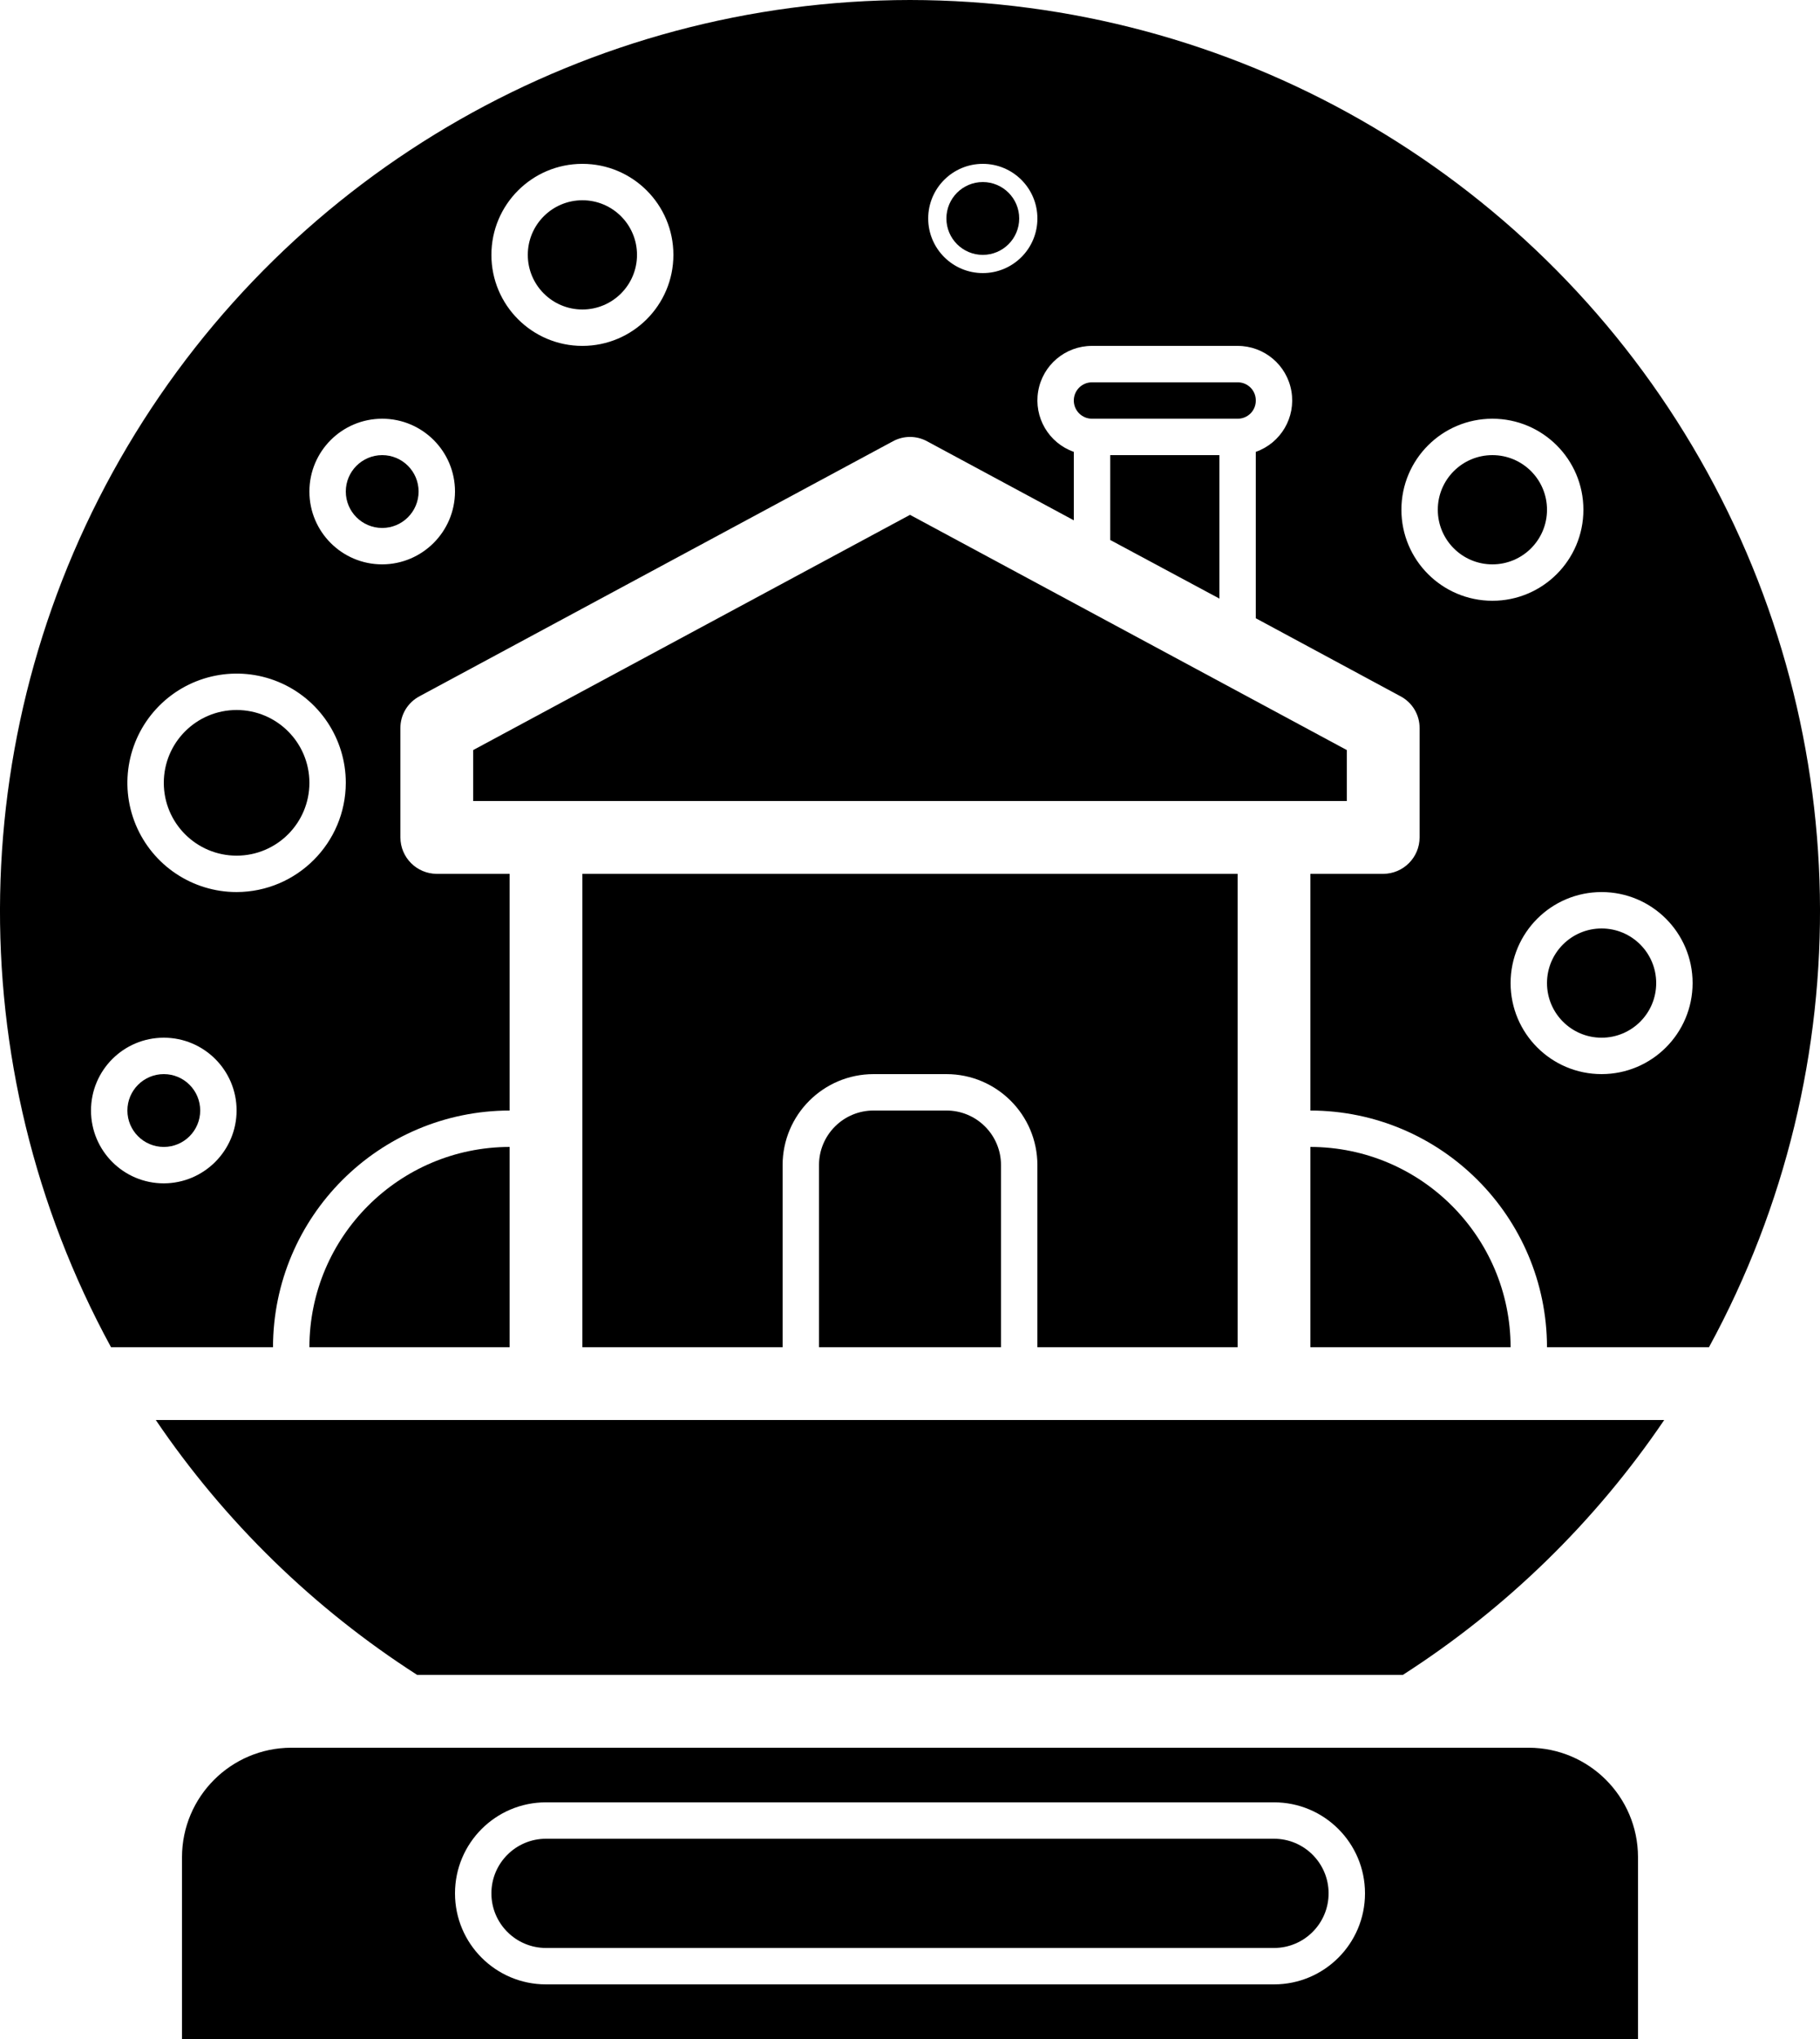 <?xml version="1.0" ?><svg height="56px" version="1.1" viewBox="0 0 50 56" width="50px" xmlns="http://www.w3.org/2000/svg" xmlns:xlink="http://www.w3.org/1999/xlink"><title/><desc/><defs/><g fill="none" fill-rule="evenodd" id="Page-1" stroke="none" stroke-width="1"><g fill="#000000" fill-rule="nonzero" id="017---Snow-Globe"><path d="M36,31.5 L36,37 L41.5,37 C41.495,33.965 39.035,31.505 36,31.5 L36,31.5 Z" id="Shape"/><polygon id="Shape" points="33.5 16.44 33.5 12.5 30.5 12.5 30.5 14.83"/><path d="M21.5,32 C21.501,30.619 22.619,29.501 24,29.5 L26,29.5 C27.381,29.501 28.499,30.619 28.5,32 L28.5,37 L34,37 L34,24 L16,24 L16,37 L21.5,37 L21.5,32 Z" id="Shape"/><path d="M34.5,11 C34.501,10.867 34.449,10.739 34.355,10.645 C34.261,10.551 34.133,10.499 34,10.5 L30,10.5 C29.724,10.5 29.5,10.724 29.5,11 C29.5,11.276 29.724,11.5 30,11.5 L34,11.5 C34.133,11.501 34.261,11.449 34.355,11.355 C34.449,11.261 34.501,11.133 34.5,11 Z" id="Shape"/><path d="M24,30.5 C23.602,30.499 23.22,30.657 22.939,30.939 C22.657,31.22 22.499,31.602 22.5,32 L22.5,37 L27.5,37 L27.5,32 C27.501,31.602 27.343,31.22 27.061,30.939 C26.78,30.657 26.398,30.499 26,30.5 L24,30.5 Z" id="Shape"/><path d="M35,50.5 L15,50.5 C14.172,50.5 13.5,51.172 13.5,52 C13.5,52.828 14.172,53.5 15,53.5 L35,53.5 C35.828,53.5 36.5,52.828 36.5,52 C36.5,51.172 35.828,50.5 35,50.5 Z" id="Shape"/><path d="M25,0 C16.174,0.009 8.006,4.667 3.503,12.258 C-1.001,19.848 -1.173,29.25 3.05,37 L7.5,37 C7.507,33.413 10.413,30.507 14,30.5 L14,24 L12,24 C11.448,23.998 11.002,23.552 11,23 L11,20 C10.997,19.63 11.202,19.291 11.53,19.12 L24.53,12.12 C24.823,11.96 25.177,11.96 25.47,12.12 L29.5,14.29 L29.5,12.41 C28.811,12.167 28.398,11.464 28.522,10.744 C28.645,10.024 29.27,9.499 30,9.5 L34,9.5 C34.73,9.499 35.355,10.024 35.478,10.744 C35.602,11.464 35.189,12.167 34.5,12.41 L34.5,16.98 L38.47,19.12 C38.798,19.291 39.003,19.63 39,20 L39,23 C38.998,23.552 38.552,23.998 38,24 L36,24 L36,30.5 C39.587,30.507 42.493,33.413 42.5,37 L46.95,37 C51.173,29.25 51.001,19.848 46.497,12.258 C41.994,4.667 33.826,0.009 25,0 Z M4.5,32.5 C3.395,32.5 2.5,31.605 2.5,30.5 C2.5,29.395 3.395,28.5 4.5,28.5 C5.605,28.5 6.5,29.395 6.5,30.5 C6.497,31.603 5.603,32.497 4.5,32.5 Z M6.5,24.5 C5.287,24.5 4.193,23.769 3.728,22.648 C3.264,21.527 3.521,20.237 4.379,19.379 C5.237,18.521 6.527,18.264 7.648,18.728 C8.769,19.193 9.5,20.287 9.5,21.5 C9.495,23.155 8.155,24.495 6.5,24.5 Z M10.5,15.5 C9.395,15.5 8.5,14.605 8.5,13.5 C8.5,12.395 9.395,11.5 10.5,11.5 C11.605,11.5 12.5,12.395 12.5,13.5 C12.497,14.603 11.603,15.497 10.5,15.5 Z M16,9.5 C14.619,9.5 13.5,8.381 13.5,7 C13.5,5.619 14.619,4.5 16,4.5 C17.381,4.5 18.5,5.619 18.5,7 C18.499,8.381 17.381,9.499 16,9.5 L16,9.5 Z M27,7.5 C26.172,7.5 25.5,6.828 25.5,6 C25.5,5.172 26.172,4.5 27,4.5 C27.828,4.5 28.5,5.172 28.5,6 C28.501,6.398 28.343,6.78 28.061,7.061 C27.78,7.343 27.398,7.501 27,7.5 Z M38.5,14 C38.5,12.619 39.619,11.5 41,11.5 C42.381,11.5 43.5,12.619 43.5,14 C43.5,15.381 42.381,16.5 41,16.5 C39.619,16.499 38.501,15.381 38.5,14 L38.5,14 Z M44,29.5 C42.619,29.5 41.5,28.381 41.5,27 C41.5,25.619 42.619,24.5 44,24.5 C45.381,24.5 46.5,25.619 46.5,27 C46.499,28.381 45.381,29.499 44,29.5 Z" id="Shape"/><circle cx="4.5" cy="30.5" id="Oval" r="1"/><path d="M11.46,46 L38.54,46 C41.382,44.176 43.825,41.795 45.72,39 L4.28,39 C6.175,41.795 8.618,44.176 11.46,46 L11.46,46 Z" id="Shape"/><path d="M8.5,37 L14,37 L14,31.5 C10.965,31.505 8.505,33.965 8.5,37 Z" id="Shape"/><path d="M42,48 L8,48 C6.345,48.005 5.005,49.345 5,51 L5,56 L45,56 L45,51 C44.995,49.345 43.655,48.005 42,48 L42,48 Z M35,54.5 L15,54.5 C13.619,54.5 12.5,53.381 12.5,52 C12.5,50.619 13.619,49.5 15,49.5 L35,49.5 C36.381,49.5 37.5,50.619 37.5,52 C37.5,53.381 36.381,54.5 35,54.5 Z" id="Shape"/><polygon id="Shape" points="13 20.6 13 22 37 22 37 20.6 25 14.14"/><circle cx="27" cy="6" id="Oval" r="1"/><circle cx="41" cy="14" id="Oval" r="1.5"/><circle cx="16" cy="7" id="Oval" r="1.5"/><circle cx="44" cy="27" id="Oval" r="1.5"/><circle cx="10.5" cy="13.5" id="Oval" r="1"/><circle cx="6.5" cy="21.5" id="Oval" r="2"/></g></g></svg>